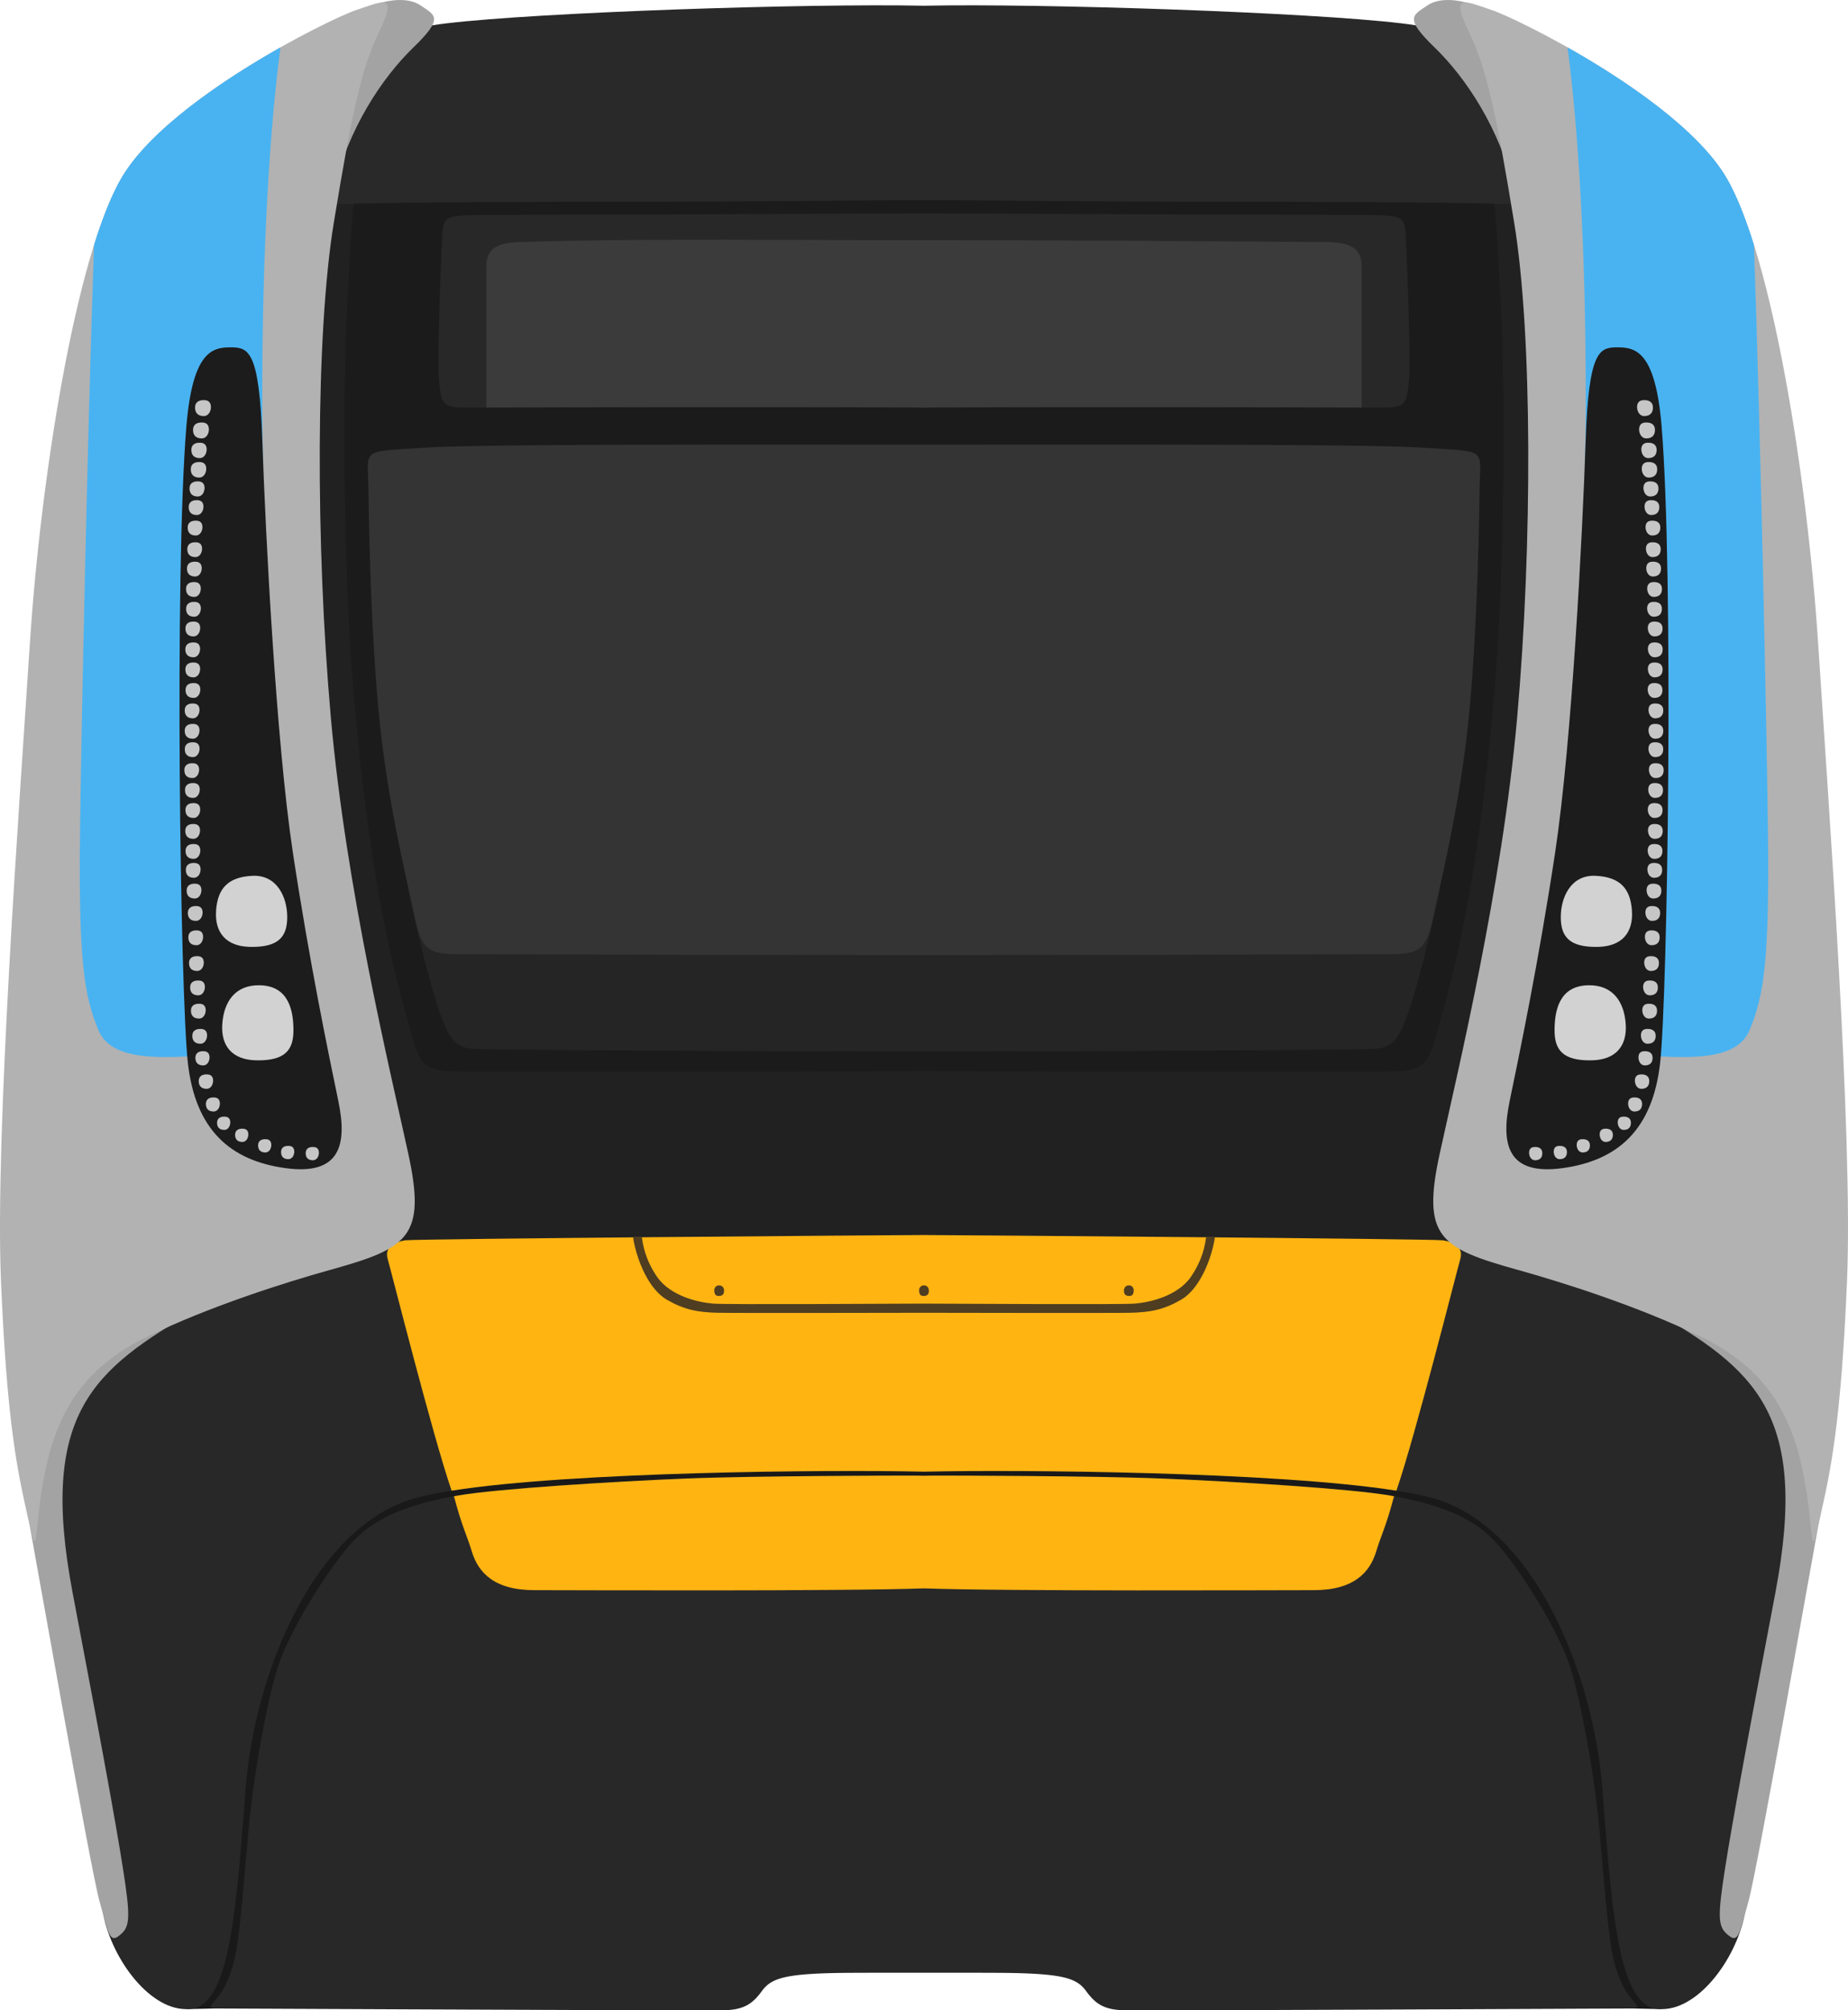 <svg xmlns="http://www.w3.org/2000/svg" viewBox="0 0 193.448 210.428" height="795.319" width="731.141"><path d="M96.624 151.284l-49.425.233-15.716 7.68-10.752 19.614-1.181 31.49c2.127-.06 3.485-.06 4.962-.119 1.477-.059 2.245-5.612 2.245-5.612l2.245-23.514 11.462-19.614 23.868-4.608 32.392-.21 32.392.21 23.868 4.608 11.461 19.614 2.246 23.514s.767 5.553 2.244 5.612c1.477.06 2.836.06 4.963.118l-1.181-31.489-10.753-19.614-15.715-7.68-49.425-.232v-.001h-.1z" fill="#191919"/><path d="M91.511.557c-16.049.034-42.88 1.145-47.34 2.308-5.489 1.432-12.569 11.217-12.569 11.217l-.795 11.455 65.917-.935 65.917.935-.796-11.455s-7.08-9.785-12.568-11.217c-4.46-1.163-31.291-2.274-47.34-2.308C100 .553 98.285.57 96.723.599 95.162.569 93.448.553 91.51.557z" fill="#292929"/><path d="M31.125 126.088L6.465 138.02 3.6 147.407l6.045 38.502s.16 10.182 1.273 14.955c1.114 4.773 5.25 10.024 9.228 9.387 3.978-.636 4.614-10.819 5.569-23.07.954-12.25 7.318-27.523 17.819-30.387 9.905-2.701 42.117-2.995 53.09-2.753v.004c.029 0 .069 0 .099-.002l.1.002v-.004c10.972-.242 43.184.052 53.089 2.753 10.5 2.864 16.864 18.137 17.819 30.388.954 12.25 1.591 22.433 5.569 23.07 3.977.636 8.114-4.615 9.227-9.388 1.114-4.773 1.273-14.955 1.273-14.955l6.046-38.502-2.864-9.387-24.66-11.932-8.433 3.5-57.066-1.556v-.006l-.1.003-.1-.003v.006l-57.067 1.556z" fill="#282828"/><path d="M65.212 21.122c-15.95 0-31.542.12-32.814.438-2.546.636-1.75 46.775-1.75 46.775l7.11 59.487c3.825 4.388 5.512 5.175 6.637 5.738 1.005.502 42.992-.563 52.329-.806 9.337.243 51.323 1.308 52.328.806 1.125-.563 2.813-1.35 6.638-5.738l7.11-59.487s.796-46.139-1.75-46.775c-1.273-.318-16.865-.438-32.814-.438-12.644 0-25.374.076-31.512.186-6.138-.11-18.869-.186-31.512-.186z" fill="#212121"/><path d="M65.212 21.122c-11.238 0-22.19.062-28.19.208-.228 2.116-.403 5.181-.646 9.935-.637 12.41-.237 29.904.477 39.138 1.878 24.306 5.243 34.253 6.303 38.1.855 3.103 1.432 3.66 5.091 3.66 3.552 0 32.355.081 48.477-.064 16.121.145 44.925.064 48.476.064 3.66 0 4.237-.557 5.092-3.66 1.06-3.847 4.425-13.794 6.303-38.1.714-9.234 1.114-26.728.477-39.138-.244-4.754-.418-7.819-.647-9.935-5.999-.146-16.95-.208-28.19-.208-12.642 0-25.372-.166-31.511-.166-6.14 0-18.869.166-31.512.166z" fill="#1b1b1b"/><path d="M34.945 19.935c1.463-6.413 5.063-11.813 8.325-14.963 3.263-3.15 2.25-3.375.788-4.387-1.463-1.013-3.713-.45-4.444-.225-.731.225-3.544 10.462-3.544 10.462zM20.433 137.16c-10.575 6.187-16.425 10.687-12.825 29.587 3.6 18.9 4.95 26.55 5.512 30.488.563 3.937.338 4.612-.675 5.4-1.012.787-1.125-.45-2.025-3.6-.9-3.15-6.975-37.575-7.537-40.613-.563-3.037 1.912-11.362 1.912-11.362l5.288-7.425z" fill="#a3a3a3"/><path d="M96.624 129.272v.002c-3.12.009-53.181.396-54.203.553-1.034.16-2.227.637-1.83 1.99.371 1.26 4.684 18.422 6.683 24.217 12.595-1.993 39.488-2.21 49.35-1.993v.004l.1-.002c.03 0 .07 0 .1.002v-.004c9.862-.217 36.755 0 49.35 1.993 2-5.795 6.311-22.957 6.682-24.218.398-1.352-.795-1.83-1.83-1.989-1.021-.157-51.082-.544-54.202-.553v-.002h-.2z" fill="#ffb412"/><path d="M34.546 132.93c8.16-2.272 10.102-3.422 8.193-12.172-1.909-8.75-6.523-27.763-8.114-45.741-1.59-17.978-1.59-40.093.318-51.707 1.91-11.614 2.864-16.07 4.773-20.047 1.91-3.977.478-3.182-2.386-2.227-2.864.955-19.888 9.387-24.66 17.66-4.773 8.273-8.433 31.502-9.546 48.684C2.01 84.563-.536 118.928.1 134.043c.636 15.114 1.75 20.046 2.863 24.978 1.114 4.932.478 1.432 1.75-4.932 1.273-6.364 4.137-10.978 10.66-14.16 6.523-3.182 14.517-5.705 19.172-7z" fill="#b2b2b2"/><path d="M29.357 4.96c-6.08 3.432-13.732 8.612-16.688 13.736-.993 1.722-1.937 4.098-2.821 6.927-.67 18.753-1.352 51.284-1.474 61.645-.159 13.523.477 17.023 1.909 20.524 1.432 3.5 7 2.863 11.455 2.704 4.455-.16 6.205-49.32 5.887-58.23-.298-8.325-.455-30.539 1.732-47.306z" fill="#49b3f1"/><path d="M19.51 44.63c.644-7.829 2.705-8.274 4.615-8.274 1.909 0 3.023.318 3.34 9.864.319 9.546 1.433 31.343 3.183 42.957 1.75 11.614 3.818 21.478 4.773 26.092.954 4.614.159 7.796-5.569 7-5.727-.795-9.387-3.977-10.182-10.977-.796-7-1.426-51.253-.16-66.663z" fill="#1c1c1c"/><path d="M42.985 92.566a.267.267 0 00-.274.312c.178 1.37 1.164 5.301 1.394 6.247.723 2.97 1.456 5.53 1.95 6.933.985 2.804 1.743 3.56 3.334 3.718 1.5.15 34.087.295 47.235.27h.2c13.148.025 45.734-.12 47.234-.27 1.591-.159 2.35-.914 3.336-3.718.493-1.404 1.225-3.963 1.949-6.933.23-.946 1.216-4.876 1.394-6.247a.267.267 0 00-.274-.312c-.493.079-2.555 3.229-3.931 3.181-2.894-.1-40.654.69-49.808.849-9.154-.16-46.914-.949-49.808-.849-1.376.048-3.438-3.102-3.931-3.18z" fill="#252525"/><path d="M76.586 46.534c-13.447.005-28.135.057-31.915.315-7 .478-6.178-.044-6.107 4.25.042 2.523.157 13.185 1.029 22.956.903 10.127 3.47 20.095 3.788 21.686.637 3.182 1.114 4.137 4.296 4.137 3.04 0 36.786.11 48.947.092h.2c12.16.018 45.907-.092 48.947-.092 3.182 0 3.659-.955 4.295-4.137.319-1.59 2.886-11.559 3.789-21.686.871-9.771.987-20.433 1.029-22.955.07-4.295.893-3.773-6.107-4.25-6.025-.412-39.695-.301-51.953-.308h-.2c-4.566.003-12.057-.01-20.038-.008z" fill="#343434"/><path d="M57.91 22.477c-4.909.003-8.368.017-8.902.045-2.138.113-2.588.225-2.7 1.913-.113 1.687-.563 13.05-.338 15.525.225 2.475.45 2.7 2.925 2.7 2.425 0 28.78-.107 47.73-.006v.001h.199c18.948-.102 45.303.005 47.728.005 2.475 0 2.7-.225 2.925-2.7.225-2.475-.225-13.838-.337-15.525-.113-1.688-.563-1.8-2.7-1.913-.535-.028-3.994-.042-8.902-.045-11.407-.009-30.3-.134-38.814-.134-8.515 0-27.408.125-38.815.134z" fill="#282828"/><path d="M54.295 25.335c-3.037.112-3.375 1.237-3.375 2.7v14.62c4.752-.01 27.886-.097 45.704 0h.2c17.818-.097 40.952-.01 45.703 0v-14.62c0-1.463-.337-2.588-3.375-2.7-15.1-.096-27.668-.205-42.428-.188-13.77.016-27.756-.235-42.429.188z" fill="#3b3b3b"/><path d="M95.522 154.458c-1.128 0-16.362.013-23.746.308-7.385.296-19.733 1.063-23.81 1.772-4.076.71-8.33 1.89-11.047 4.845-2.718 2.954-6.676 9.511-7.799 12.997-1.122 3.486-2.54 11.107-3.071 16.838-.532 5.73-.891 11.194-1.537 14.001-.318 1.384-.981 2.882-1.57 3.636-1.006 1.288-1.383 1.386.212 1.386s50.633.237 52.7.178c2.068-.06 2.955-.71 3.9-2.009.945-1.3 2.307-1.785 7.8-1.89 1.963-.039 8.393-.018 9.17-.027.777.008 7.207-.012 9.169.026 5.493.106 6.856.591 7.8 1.891.946 1.3 1.833 1.95 3.9 2.009 2.068.059 51.106-.178 52.701-.178 1.595 0 1.218-.098.212-1.386-.589-.754-1.252-2.252-1.57-3.636-.646-2.807-1.005-8.27-1.537-14.001-.532-5.73-1.949-13.352-3.072-16.838-1.122-3.486-5.08-10.043-7.798-12.997-2.718-2.954-6.971-4.136-11.048-4.845-4.076-.709-16.424-1.476-23.809-1.772-7.385-.295-22.619-.308-23.747-.308-.555 0-.913.009-1.201.019a32.64 32.64 0 00-1.202-.02z" fill="#282828"/><path d="M95.522 154.457c-1.128 0-16.362.013-23.746.309-7.385.295-19.733 1.063-23.81 1.772-.147.026-.296.057-.445.084.873 3.292 1.277 3.851 1.881 5.814.669 2.173 2.34 4.01 6.517 4.01 3.693 0 32.337.129 40.805-.187 8.468.316 37.112.188 40.805.188 4.177 0 5.848-1.838 6.517-4.01.604-1.964 1.007-2.523 1.88-5.815-.148-.027-.297-.058-.445-.084-4.076-.709-16.424-1.477-23.809-1.772-7.385-.296-22.619-.309-23.747-.309-.555 0-.913.01-1.201.02-.289-.01-.646-.02-1.202-.02z" fill="#ffb412"/><path d="M67.196 129.509l-.913.009c0 .028-.003.053-.003.083.418 2.507 1.712 5.39 3.508 6.434 1.796 1.044 3.217 1.337 5.39 1.378 2.11.041 19.802.003 21.545.001 1.744.002 19.435.04 21.546 0 2.173-.042 3.593-.335 5.39-1.38 1.796-1.044 3.09-3.926 3.508-6.433 0-.03-.003-.055-.003-.083l-.913-.01v.001c-.101.792-.352 2.345-1.59 4.145-1.378 2.005-4.303 2.673-5.849 2.799-1.514.122-18.607.007-21.989.002v-.001h-.2c-3.381.006-20.474.121-21.988-.001-1.546-.126-4.47-.794-5.85-2.8-1.236-1.799-1.488-3.352-1.589-4.144z" fill="#4e3d21"/><path d="M75.232 135.654c.531 0 .56-.34.56-.576 0-.236-.147-.517-.487-.532a.492.492 0 00-.531.473c0 .221 0 .635.458.635z" fill="#4e3d21"/><path d="M26.166 99.114c3.072.065 3.9-1.123 3.9-3.132 0-2.008-1.03-4.426-3.629-4.308-2.6.118-3.647 1.358-3.815 3.6-.178 2.363 1.06 3.787 3.544 3.84zM26.816 110.988c3.072.066 3.9-1.122 3.9-3.13 0-2.01-.444-4.678-3.545-4.727-2.602-.041-3.731 1.776-3.9 4.017-.177 2.363 1.062 3.788 3.545 3.84z" fill="#d2d2d2"/><path d="M21.389 41.884c.549.012.69.373.69.733 0 .361-.205.946-.78.933-.574-.012-.868-.323-.88-.858-.013-.535.319-.833.97-.808zM21.177 44.224c.549.012.69.373.69.734 0 .36-.205.945-.78.932-.574-.012-.868-.323-.88-.858-.014-.535.319-.833.97-.808zM20.967 46.342c.53.012.666.36.666.709 0 .348-.198.912-.753.9-.554-.012-.838-.312-.85-.828-.013-.517.308-.805.937-.78zM20.917 48.365c.535.012.672.363.672.715 0 .351-.2.92-.76.908-.559-.012-.845-.315-.857-.836-.013-.52.31-.811.945-.787zM20.759 50.388c.52.012.654.354.654.696 0 .342-.194.896-.739.885-.545-.012-.823-.307-.835-.814-.013-.507.302-.79.92-.767zM20.657 52.355c.51.011.642.347.642.683 0 .336-.19.88-.726.869-.535-.012-.808-.301-.82-.8-.012-.497.297-.775.904-.752zM20.55 54.5c.51.011.641.347.641.683 0 .336-.19.88-.725.869-.535-.012-.808-.302-.82-.8-.012-.497.297-.775.903-.752zM20.51 56.761c.51.012.641.348.641.683 0 .336-.19.88-.725.869-.535-.012-.808-.301-.82-.8-.012-.497.297-.775.903-.752zM20.47 58.794c.51.011.644.347.647.683.003.336-.184.88-.719.868-.535-.011-.81-.3-.826-.799-.016-.498.291-.775.898-.752zM20.372 60.93c.511.01.644.347.647.683.003.335-.183.88-.718.868-.536-.012-.811-.301-.827-.799-.016-.498.291-.776.898-.753zM20.384 63.003c.51.012.642.347.642.683 0 .336-.19.88-.726.869-.535-.012-.808-.301-.82-.8-.012-.497.297-.775.904-.752zM20.315 65.064c.512.012.642.348.642.683 0 .336-.19.88-.725.869-.535-.012-.808-.301-.82-.8-.012-.497.297-.775.903-.752zM20.304 67.246c.511.012.642.347.642.683 0 .336-.19.88-.725.869-.535-.012-.808-.301-.82-.8-.012-.497.297-.775.903-.752zM20.309 69.347c.511.012.642.347.642.683 0 .336-.19.88-.725.869-.535-.012-.809-.301-.82-.8-.013-.497.297-.775.903-.752zM20.326 71.5c.512.012.642.348.642.684 0 .335-.19.88-.725.868-.535-.012-.808-.301-.82-.799-.012-.498.297-.776.903-.753zM20.24 73.636c.512.012.643.347.643.683 0 .336-.19.88-.726.869-.535-.012-.808-.301-.82-.8-.012-.497.297-.775.904-.752zM20.24 75.772c.512.011.643.347.643.683 0 .336-.19.88-.726.869-.535-.012-.808-.301-.82-.8-.012-.497.297-.775.904-.752zM20.247 77.696c.511.012.642.348.642.683 0 .336-.19.88-.725.869-.535-.012-.809-.301-.82-.8-.012-.497.297-.775.903-.752zM20.201 79.89c.511.01.642.347.642.682 0 .336-.19.88-.725.869-.535-.012-.809-.301-.82-.799-.013-.498.297-.776.903-.753zM20.27 81.968c.51.011.641.347.641.683 0 .336-.19.88-.725.869-.535-.012-.808-.301-.82-.8-.012-.497.297-.775.903-.752zM20.315 84.064c.512.011.642.347.642.683 0 .336-.19.88-.725.869-.535-.012-.808-.302-.82-.8-.012-.497.297-.775.903-.752zM20.298 86.25c.511.012.642.348.642.684 0 .336-.19.88-.725.868-.535-.011-.809-.3-.82-.799-.013-.498.297-.776.903-.752zM20.327 88.347c.51.011.642.347.642.683 0 .336-.19.88-.726.868-.535-.011-.808-.3-.82-.799-.012-.498.297-.776.904-.752zM20.355 90.328c.512.012.642.348.642.683 0 .336-.19.88-.725.869-.535-.012-.808-.301-.82-.8-.012-.497.297-.775.903-.752zM20.441 92.499c.512.012.642.347.642.683 0 .336-.19.88-.725.869-.535-.012-.808-.301-.82-.8-.012-.497.297-.775.903-.752zM20.567 94.84c.511.011.642.347.642.683 0 .336-.19.88-.725.869-.535-.012-.809-.301-.82-.8-.012-.497.297-.775.903-.752zM20.618 97.388c.511.011.642.347.642.683 0 .336-.19.88-.725.868-.535-.011-.809-.3-.82-.799-.013-.498.297-.776.903-.752zM20.69 100.083c.512.012.643.348.643.683 0 .336-.19.88-.725.869-.535-.012-.809-.301-.82-.799-.013-.498.297-.776.903-.753zM20.805 102.632c.512.011.642.347.642.683 0 .336-.19.88-.725.868-.535-.011-.808-.3-.82-.799-.012-.498.297-.775.903-.752zM20.891 105.066c.512.011.642.347.642.683 0 .336-.19.88-.725.868-.535-.011-.808-.3-.82-.799-.012-.498.297-.775.903-.752zM21.034 107.7c.512.012.642.347.642.683 0 .336-.19.88-.725.869-.535-.012-.808-.301-.82-.8-.012-.497.297-.775.903-.752zM21.32 110.034c.49.011.616.333.616.655s-.183.844-.695.833c-.513-.012-.775-.289-.787-.766-.011-.478.285-.744.866-.722zM21.683 112.46c.498.011.625.338.625.665s-.185.857-.706.846c-.521-.011-.788-.293-.8-.778-.01-.485.29-.756.88-.733zM22.408 114.874c.485.01.609.329.609.647s-.18.834-.687.823c-.507-.011-.766-.285-.778-.757-.011-.472.282-.735.856-.713zM23.53 116.882c.458.01.575.31.575.611 0 .3-.17.788-.65.778-.478-.01-.723-.27-.734-.716-.01-.445.266-.694.81-.673zM25.42 118.142c.458.01.575.31.575.611 0 .3-.17.788-.65.778-.478-.01-.723-.27-.734-.716-.01-.445.266-.694.81-.673zM27.825 119.243c.458.01.575.311.575.612 0 .3-.17.788-.65.778-.478-.01-.723-.27-.733-.716-.011-.446.266-.694.808-.674zM30.23 119.944c.458.01.575.311.575.612 0 .3-.17.788-.649.778-.479-.01-.724-.27-.734-.716-.011-.446.266-.694.809-.674zM32.808 120.059c.457.01.575.31.575.612 0 .3-.17.787-.65.777-.479-.01-.723-.27-.734-.715-.01-.446.266-.695.809-.674z" fill="#c6c6c6"/><path d="M96.672 135.654c.532 0 .561-.34.561-.576 0-.236-.147-.517-.487-.532a.492.492 0 00-.532.473c0 .221 0 .635.458.635z" fill="#4e3d21"/><path d="M158.503 19.935c-1.463-6.413-5.063-11.813-8.325-14.963-3.263-3.15-2.25-3.375-.788-4.387 1.463-1.013 3.713-.45 4.444-.225.731.225 3.544 10.462 3.544 10.462zM173.015 137.16c10.575 6.187 16.425 10.687 12.825 29.587-3.6 18.9-4.95 26.55-5.512 30.488-.563 3.937-.338 4.612.675 5.4 1.012.787 1.125-.45 2.025-3.6.9-3.15 6.975-37.575 7.537-40.613.563-3.037-1.912-11.362-1.912-11.362l-5.288-7.425z" fill="#a3a3a3"/><path d="M158.902 132.93c-8.16-2.272-10.103-3.422-8.193-12.172 1.909-8.75 6.523-27.763 8.114-45.741 1.59-17.978 1.59-40.093-.319-51.707-1.909-11.614-2.863-16.07-4.773-20.047-1.909-3.977-.477-3.182 2.387-2.227 2.864.955 19.887 9.387 24.66 17.66s8.432 31.502 9.546 48.684c1.114 17.183 3.66 51.548 3.023 66.663-.636 15.114-1.75 20.046-2.864 24.978-1.113 4.932-.477 1.432-1.75-4.932-1.273-6.364-4.136-10.978-10.66-14.16-6.523-3.182-14.517-5.705-19.17-7z" fill="#b2b2b2"/><path d="M164.091 4.96c6.08 3.432 13.731 8.612 16.687 13.736.994 1.722 1.938 4.098 2.822 6.927.67 18.753 1.352 51.284 1.474 61.645.159 13.523-.477 17.023-1.91 20.524-1.431 3.5-7 2.863-11.454 2.704-4.455-.16-6.205-49.32-5.887-58.23.297-8.325.455-30.539-1.732-47.306z" fill="#49b3f1"/><path d="M173.937 44.63c-.643-7.829-2.705-8.274-4.614-8.274-1.91 0-3.023.318-3.341 9.864-.318 9.546-1.432 31.343-3.182 42.957s-3.818 21.478-4.773 26.092c-.955 4.614-.159 7.796 5.569 7 5.727-.795 9.386-3.977 10.182-10.977.795-7 1.426-51.253.159-66.663z" fill="#1c1c1c"/><path d="M118.216 135.654c-.532 0-.561-.34-.561-.576 0-.236.148-.517.487-.532a.492.492 0 01.532.473c0 .221 0 .635-.458.635z" fill="#4e3d21"/><path d="M167.281 99.114c-3.071.065-3.899-1.123-3.899-3.132 0-2.008 1.029-4.426 3.628-4.308 2.6.118 3.648 1.358 3.816 3.6.177 2.363-1.061 3.787-3.545 3.84zM166.631 110.988c-3.071.066-3.899-1.122-3.899-3.13 0-2.01.444-4.678 3.545-4.727 2.602-.041 3.731 1.776 3.9 4.017.176 2.363-1.062 3.788-3.546 3.84z" fill="#d2d2d2"/><path d="M172.059 41.884c-.55.012-.69.373-.69.733 0 .361.205.946.78.933.574-.012.867-.323.88-.858.013-.535-.32-.833-.97-.808zM172.271 44.224c-.55.012-.69.373-.69.734 0 .36.205.945.78.932.574-.012.868-.323.88-.858.013-.535-.319-.833-.97-.808zM172.481 46.342c-.53.012-.666.36-.666.709 0 .348.197.912.752.9.555-.012.839-.312.85-.828.013-.517-.307-.805-.936-.78zM172.53 48.365c-.534.012-.67.363-.67.715 0 .351.198.92.758.908.56-.012.846-.315.858-.836.013-.52-.31-.811-.945-.787zM172.689 50.388c-.52.012-.654.354-.654.696 0 .342.194.896.738.885.545-.012.824-.307.836-.814.012-.507-.303-.79-.92-.767zM172.791 52.355c-.511.011-.642.347-.642.683 0 .336.19.88.725.869.535-.012.809-.301.82-.8.013-.497-.297-.775-.903-.752zM172.898 54.5c-.51.011-.642.347-.642.683 0 .336.19.88.726.869.535-.012.808-.302.82-.8.012-.497-.297-.775-.904-.752zM172.938 56.761c-.51.012-.642.348-.642.683 0 .336.19.88.726.869.535-.012.808-.301.82-.8.012-.497-.297-.775-.904-.752zM172.978 58.794c-.511.011-.644.347-.647.683-.003.336.183.88.718.868.535-.011.811-.3.827-.799.016-.498-.291-.775-.898-.752zM173.076 60.93c-.511.01-.645.347-.647.683-.003.335.183.88.718.868.535-.012.811-.301.827-.799.016-.498-.292-.776-.898-.753zM173.064 63.003c-.511.012-.642.347-.642.683 0 .336.19.88.725.869.535-.012.809-.301.82-.8.013-.497-.297-.775-.903-.752zM173.132 65.064c-.51.012-.642.348-.642.683 0 .336.19.88.726.869.535-.012.808-.301.82-.8.012-.497-.297-.775-.904-.752zM173.143 67.246c-.51.012-.642.347-.642.683 0 .336.19.88.726.869.535-.012.808-.301.82-.8.012-.497-.297-.775-.904-.752zM173.139 69.347c-.512.012-.642.347-.642.683 0 .336.19.88.725.869.535-.012.808-.301.82-.8.012-.497-.297-.775-.903-.752zM173.121 71.5c-.511.012-.642.348-.642.684 0 .335.19.88.725.868.535-.012.809-.301.82-.799.013-.498-.296-.776-.903-.753zM173.207 73.636c-.511.012-.642.347-.642.683 0 .336.19.88.725.869.535-.012.809-.301.82-.8.013-.497-.297-.775-.903-.752zM173.207 75.772c-.511.011-.642.347-.642.683 0 .336.19.88.725.869.535-.012.809-.301.82-.8.013-.497-.297-.775-.903-.752zM173.2 77.696c-.51.012-.641.348-.641.683 0 .336.19.88.725.869.535-.012.808-.301.82-.8.012-.497-.297-.775-.903-.752zM173.247 79.89c-.511.01-.642.347-.642.682 0 .336.19.88.725.869.535-.012.808-.301.82-.799.012-.498-.297-.776-.903-.753zM173.178 81.968c-.51.011-.642.347-.642.683 0 .336.19.88.726.869.535-.012.808-.301.82-.8.012-.497-.297-.775-.904-.752zM173.132 84.064c-.51.011-.642.347-.642.683 0 .336.19.88.726.869.535-.012.808-.302.82-.8.012-.497-.297-.775-.904-.752zM173.15 86.25c-.511.012-.642.348-.642.684 0 .336.19.88.725.868.535-.011.808-.3.82-.799.012-.498-.297-.776-.903-.752zM173.121 88.347c-.511.011-.642.347-.642.683 0 .336.19.88.725.868.535-.011.809-.3.82-.799.013-.498-.297-.776-.903-.752zM173.092 90.328c-.51.012-.642.348-.642.683 0 .336.19.88.726.869.535-.012.808-.301.82-.8.012-.497-.297-.775-.904-.752zM173.006 92.499c-.51.012-.642.347-.642.683 0 .336.19.88.726.869.535-.012.808-.301.82-.8.012-.497-.297-.775-.904-.752zM172.88 94.84c-.51.011-.641.347-.641.683 0 .336.19.88.725.869.535-.012.808-.301.82-.8.012-.497-.297-.775-.903-.752zM172.83 97.388c-.511.011-.642.347-.642.683 0 .336.19.88.725.868.535-.011.809-.3.82-.799.012-.498-.297-.776-.903-.752zM172.757 100.083c-.511.012-.642.348-.642.683 0 .336.19.88.725.869.535-.012.808-.301.82-.799.012-.498-.297-.776-.903-.753zM172.642 102.632c-.51.011-.642.347-.642.683 0 .336.19.88.726.868.535-.011.808-.3.82-.799.012-.498-.297-.775-.904-.752zM172.556 105.066c-.51.011-.642.347-.642.683 0 .336.19.88.726.868.535-.011.808-.3.82-.799.012-.498-.297-.775-.904-.752zM172.413 107.7c-.511.012-.642.347-.642.683 0 .336.19.88.725.869.535-.012.809-.301.82-.8.013-.497-.296-.775-.903-.752zM172.127 110.034c-.49.011-.615.333-.615.655s.182.844.695.833c.513-.012.775-.289.786-.766.012-.478-.284-.744-.866-.722zM171.765 112.46c-.498.011-.625.338-.625.665s.185.857.706.846c.521-.011.787-.293.799-.778.012-.485-.29-.756-.88-.733zM171.04 114.874c-.485.01-.61.329-.61.647s.181.834.688.823c.507-.011.766-.285.777-.757.012-.472-.281-.735-.856-.713zM169.918 116.882c-.458.01-.575.31-.575.611 0 .3.17.788.649.778.479-.01.724-.27.734-.716.011-.445-.266-.694-.808-.673zM168.028 118.142c-.458.01-.575.31-.575.611 0 .3.17.788.65.778.478-.01.723-.27.733-.716.011-.445-.266-.694-.808-.673zM165.622 119.243c-.457.01-.574.311-.574.612 0 .3.17.788.649.778.479-.01.724-.27.734-.716.011-.446-.266-.694-.809-.674zM163.217 119.944c-.458.01-.575.311-.575.612 0 .3.17.788.65.778.478-.01.723-.27.734-.716.01-.446-.266-.694-.809-.674zM160.64 120.059c-.458.01-.575.31-.575.612 0 .3.17.787.65.777.478-.01.723-.27.734-.715.01-.446-.266-.695-.81-.674z" fill="#c6c6c6"/></svg>